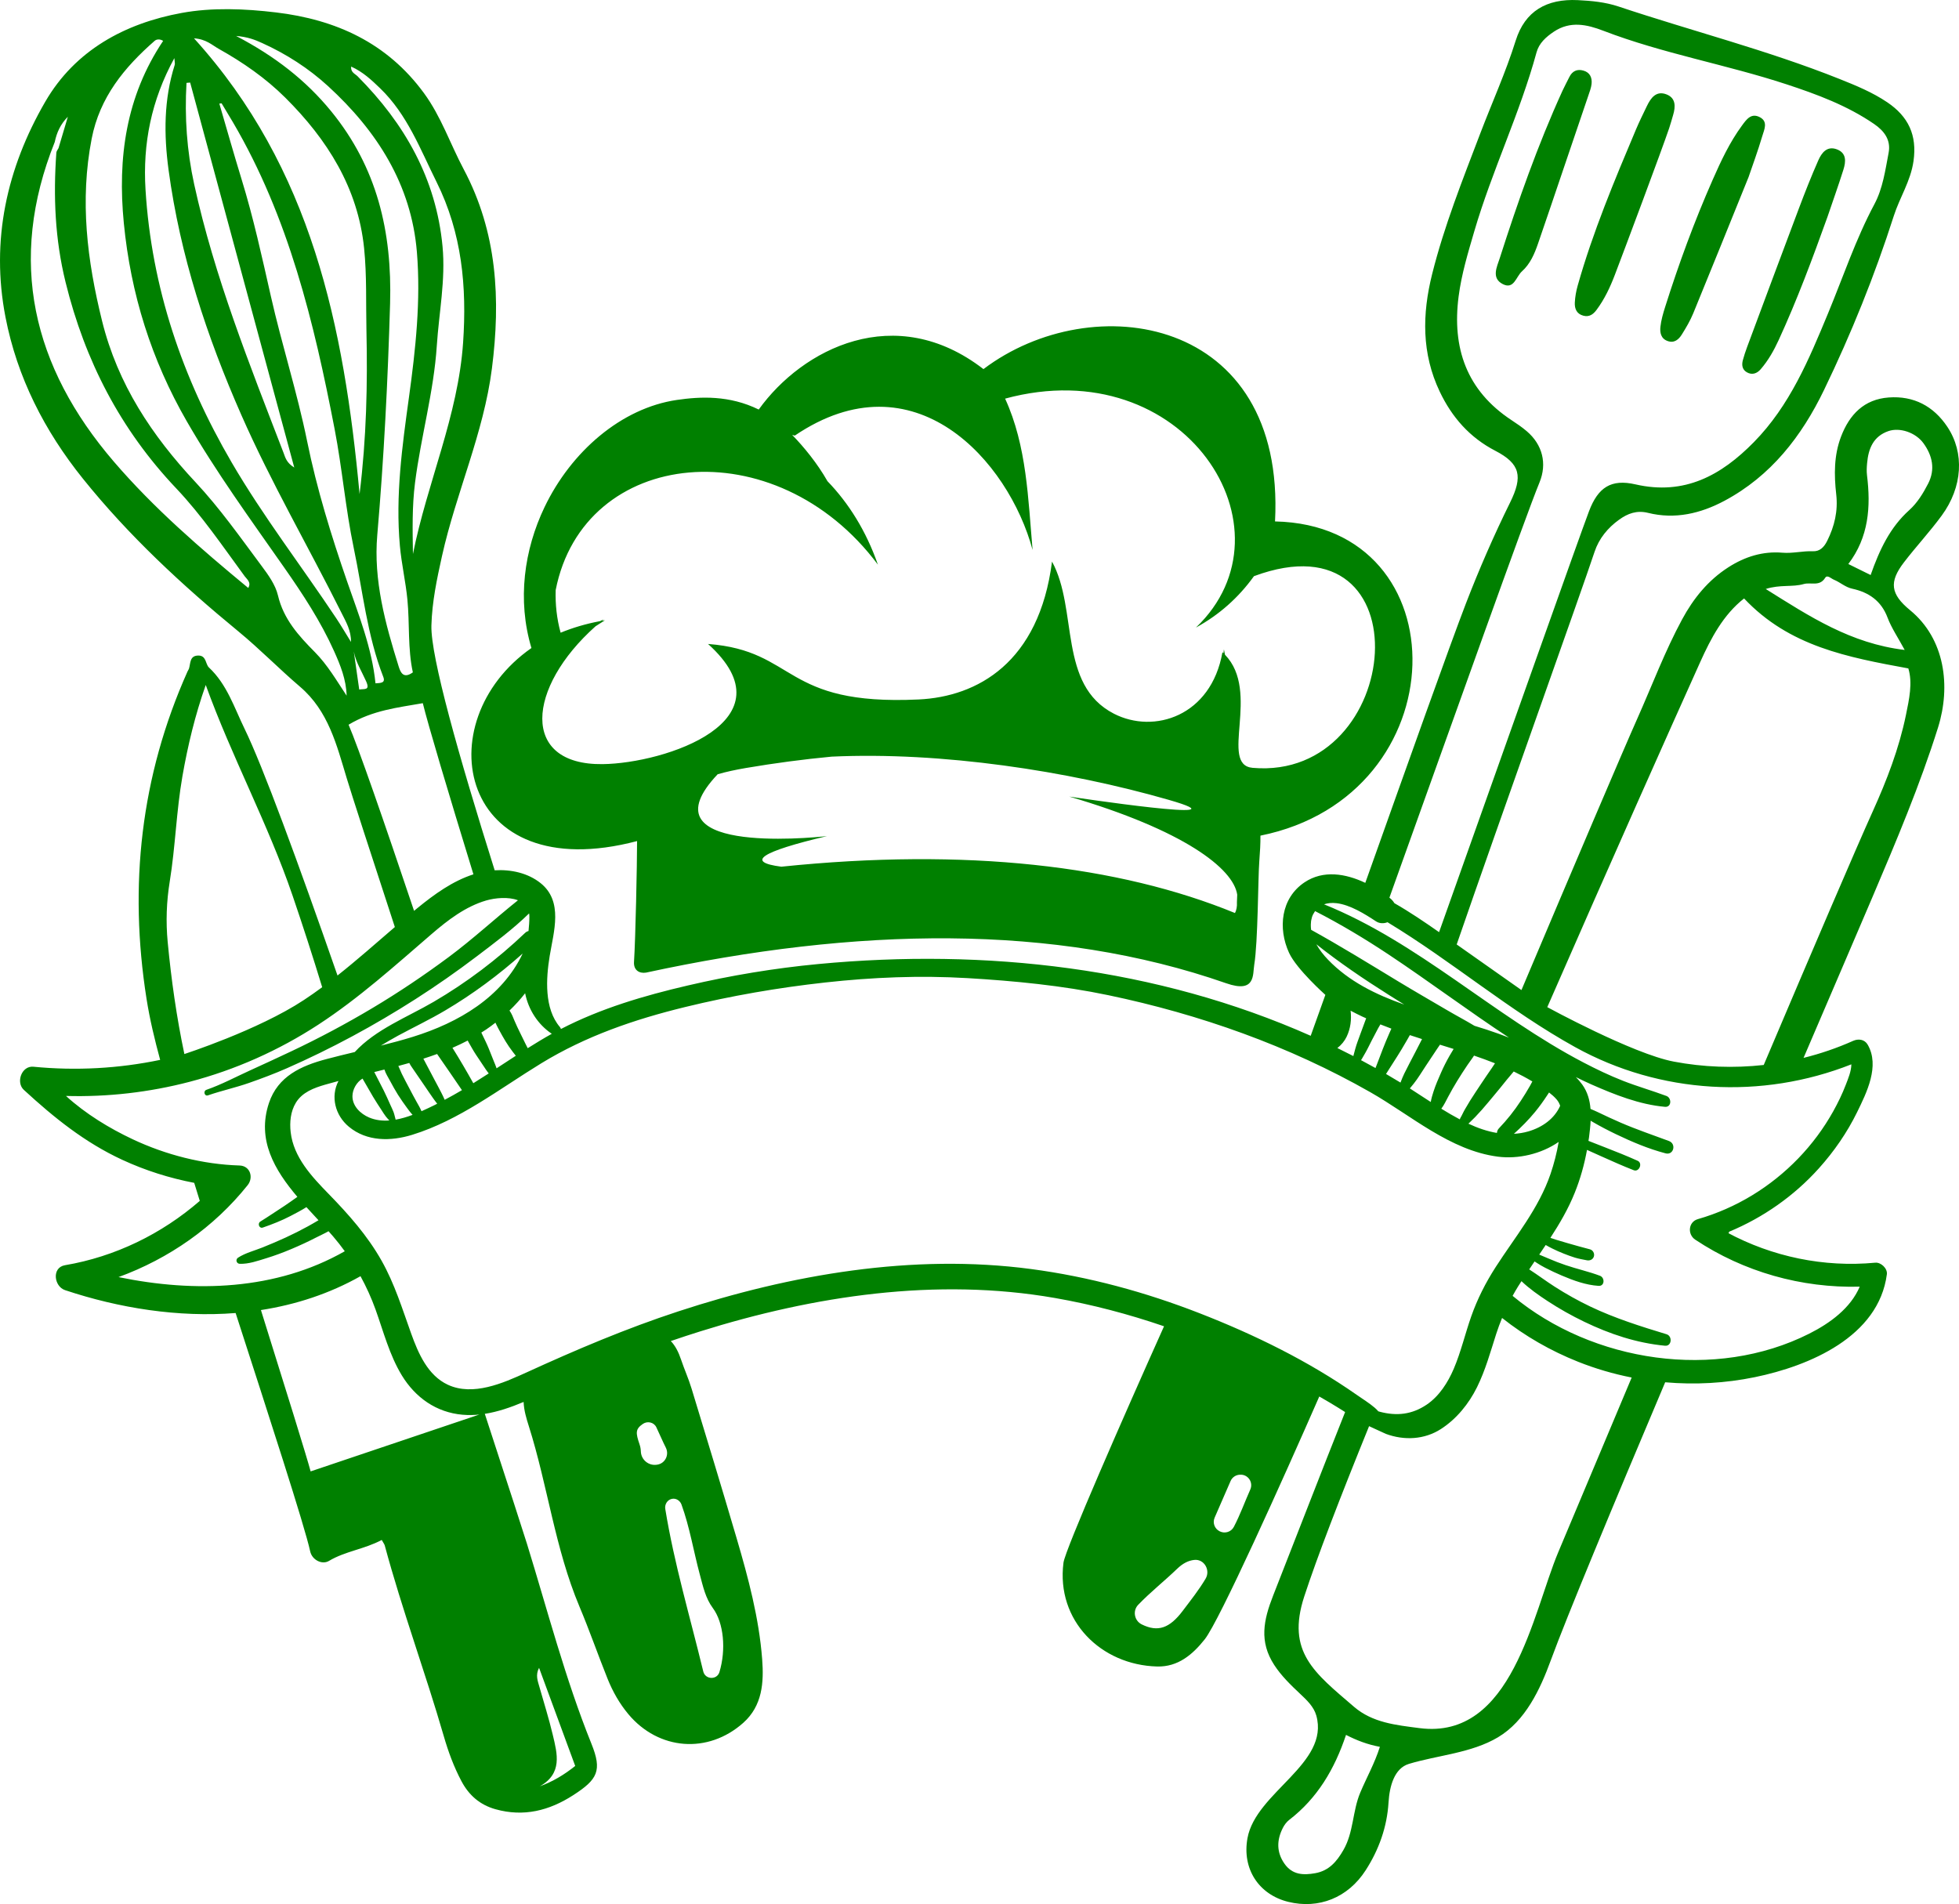 <?xml version="1.0" encoding="UTF-8"?>
<!DOCTYPE svg PUBLIC "-//W3C//DTD SVG 1.1//EN" "http://www.w3.org/Graphics/SVG/1.1/DTD/svg11.dtd">
<!-- Creator: CorelDRAW 2020 (64-Bit) -->
<svg xmlns="http://www.w3.org/2000/svg" xml:space="preserve" width="8.227in" height="7.997in" version="1.1" style="shape-rendering:geometricPrecision; text-rendering:geometricPrecision; image-rendering:optimizeQuality; fill-rule:evenodd; clip-rule:evenodd"
viewBox="0 0 8226.55 7996.51"
 xmlns:xlink="http://www.w3.org/1999/xlink"
 xmlns:xodm="http://www.corel.com/coreldraw/odm/2003">
 <defs>
  <style type="text/css">
   <![CDATA[
    .fil0 {fill:green}
   ]]>
  </style>
 </defs>
 <g id="Layer_x0020_1">
  <path class="fil0" d="M3492.77 3177.58c-118.85,11.22 -238.93,27.11 -359.86,47.65 -45.53,7.72 -84.93,16.51 -119.11,26.28 -316.72,334.46 379.14,268.78 458.96,259.8 -279,66.14 -342.91,108.98 -191.76,128.5 776.75,-80.26 1418.15,-5.13 1905.07,194.59 6.07,-11.03 9.42,-28.18 8.19,-44.9l1.25 -32.26c-16.28,-110.1 -224.92,-271 -705.22,-411.9 2.46,0.5 777.82,117.3 416.96,13.56 -423.35,-121.71 -953.41,-202.46 -1414.47,-181.31zm-2677.11 1790.41l-0.14 -0.43c-103.88,-19.97 -204.9,-51.76 -302.47,-96.91 -157.02,-72.67 -286.61,-177.25 -412.99,-293.57 -34.29,-31.57 -9.31,-101.98 40.27,-97.17 179.38,17.47 358.7,7.5 532.22,-28.78 -22.96,-84.59 -43.54,-169.76 -57.24,-256.67 -74.9,-474.78 -24.8,-934.15 172.33,-1374.94 1.72,-3.86 4.63,-7.28 5.86,-11.28 7.21,-22.78 2.21,-55.03 39.49,-55.18 34.1,-0.15 29.59,36.25 44.24,49.98 76.24,71.46 106.28,168.39 149.53,257.02 76.59,156.91 224.47,559.9 390.55,1036.71 82.46,-65.21 160.91,-134.95 240.8,-203.53 -102.19,-311.83 -181.46,-556.68 -201.77,-623.86 -42.5,-140.33 -77.01,-283.46 -196.47,-385.39 -88.02,-75.1 -169.07,-158.52 -258.37,-231.93 -237.15,-194.97 -461.49,-402.83 -653.99,-642.63 -160.73,-200.18 -275.61,-424.87 -324.58,-677.92 -62.33,-321.98 5.36,-625.42 167.16,-904.46 125.28,-216.06 334.16,-328.86 572.35,-372.65 128.46,-23.6 264.43,-18.04 396.28,-2.29 251.63,30 466.76,127.44 621.65,338.96 72.28,98.72 110.28,213.36 166.58,319.25 141.39,265.8 155.79,547.21 118.74,837.41 -34.74,271.92 -150.58,522.04 -209.65,787.61 -21.5,96.75 -41.78,192.87 -44.44,291.5 -3.51,130.48 114.17,546.26 265.68,1028.07 68.62,-4.21 139.7,11.35 192.92,53.96 95.87,76.78 54.96,203.28 38.06,306.07 -15.43,93.9 -23.43,220.61 42.9,298.18 2.2,2.59 3.49,5.44 4.32,8.35 167.47,-86.75 349.32,-140.08 532.59,-182.75 180.65,-42.08 363.79,-72.72 548.5,-90.15 702.48,-66.34 1420.51,14.17 2067.5,301.41 19.83,-55.26 40.43,-112.78 61.56,-171.9 0.12,0.09 -120.19,-106.88 -152.33,-176.33 -47.61,-103.02 -34.44,-229.8 64.85,-296.28 78.8,-52.77 172.86,-36.83 255.2,2.18 178.19,-500.61 355.43,-999.26 422.68,-1173.65 55.52,-143.89 117.17,-285.37 185.33,-423.58 54,-109.52 43.67,-162.56 -62.11,-217.39 -107.54,-55.72 -181.99,-140.64 -233.19,-248.14 -76.44,-160.46 -74.24,-325.37 -31.93,-494.31 50.63,-202 127.56,-394.72 201.35,-588.53 49.72,-130.57 107.49,-257.75 149.49,-391.68 38.98,-124.19 130.06,-176.21 260.75,-169.89 58.2,2.8 115.82,8.35 170.83,26.72 308.78,103.1 625.11,183.39 927.94,304.28 69.03,27.57 138.51,55.94 200.94,98.15 88.24,59.71 125.67,137.5 110,247.06 -12.02,84.13 -57.97,152.6 -82.75,229.99 -80.28,250.75 -178.58,494.24 -292.96,731 -93.99,194.67 -222.87,361.1 -418.03,465.37 -100.17,53.52 -207.67,78.9 -320.71,50.83 -47.93,-11.93 -85.65,2.69 -121.54,28.4 -47.87,34.25 -84.96,79.53 -103.39,135.19 -56.88,171.79 -397.38,1122.21 -578.95,1648.94l0.42 0.3 271.53 191.2c222.35,-525.81 426.73,-1006.01 487.28,-1141.77 61.79,-138.63 115.1,-281.24 187.42,-415.02 47.5,-87.86 108.92,-164.19 194.79,-219.14 69.52,-44.46 144.5,-67.69 226.26,-60.85 43.5,3.67 85.18,-7.83 128.22,-6.1 28.46,1.13 46.39,-16.3 59.86,-43.37 30.96,-62.21 45.96,-125.42 38.02,-195.54 -9.26,-81.74 -9.82,-163.85 20.3,-242.74 35.47,-92.78 96.83,-156.64 200.2,-164.18 104.85,-7.68 188.19,36.26 246.14,123.2 72.81,109.26 64.26,252.85 -23.71,372.85 -49.76,67.93 -107.58,129.87 -158.83,196.79 -62.87,82.08 -56.37,132.85 26.11,200.56 146.83,120.54 171.61,319.68 117.3,492.74 -75.78,241.41 -175.33,476.94 -274.29,709.53 -51.64,121.39 -158.28,369.62 -290.41,677.83 71.37,-17.67 141.15,-41.54 208.17,-71.49 22,-9.8 48.01,-6.68 61.18,16.04 51.58,89.15 -4.03,200.83 -44.67,283.82 -41.89,85.54 -96.8,164.81 -160.44,235.65 -103.81,115.52 -233.59,206.6 -376.8,266.06l0.27 -0.11 -2.78 6.53 -5.72 -3.04c189.7,101.94 406.07,147.15 621.97,126.68 23.9,-2.25 51.89,24.26 48.68,48.69 -34.48,262.43 -325.35,384.97 -554.35,432.07 -123.48,25.4 -250.83,32.47 -376.6,21.49 -220.97,522.34 -413.43,984.91 -480.36,1167.74 -44.67,122.01 -106.46,254.52 -222.01,323.3 -111.44,66.37 -251.44,74.7 -373.67,111.54 -61.5,18.52 -81.53,93.81 -85.71,162.12 -6.29,103.32 -40.49,198.45 -95.97,284.69 -74.52,115.76 -197.29,163.94 -325.04,132.64 -123.35,-30.24 -194.85,-138.17 -171.29,-267.56 35.19,-193.13 345.79,-312.67 289,-514.94 -10.42,-37.07 -40.06,-65.04 -68.15,-91.37 -39.58,-37.16 -78.89,-75.38 -108.51,-120.9 -64.02,-98.38 -45.06,-188.39 -4.56,-291.61 100.85,-256.98 200.18,-514.27 302.24,-770.62 -21.23,-13.32 -42.28,-26.58 -63.29,-39.03 -14.96,-8.85 -30.06,-17.6 -45.21,-26.32 -155.26,354.63 -419.58,942.21 -480.93,1019.68 -50.97,64.34 -112.49,116.46 -199.82,114.24 -235.71,-5.99 -424.97,-192.31 -393.43,-436.14 7.03,-54.39 254.02,-617.67 422.25,-992.68 -149.45,-51.21 -302.67,-91.58 -458.1,-118.76 -497.47,-86.97 -1011.4,-9.44 -1489.28,140.11 -41.5,12.98 -82.8,26.56 -123.9,40.69 19.13,19.83 32.6,46.7 42.99,77.59 13.79,40.96 31.62,80.56 44.19,121.83 63.78,209.28 127.5,418.58 189.21,628.49 48.98,166.63 94.01,334.72 107.32,508.46 7.43,96.93 1.22,195.26 -79.44,267.04 -147.98,131.71 -355.57,115.34 -482.54,-36.52 -37.41,-44.75 -65.83,-95.29 -87.42,-149.04 -40.35,-100.57 -75.97,-203.09 -117.99,-302.96 -102.51,-243.69 -133.39,-507.21 -212.46,-757.29 -10.47,-33.1 -20.6,-66.52 -21.93,-101.89 -53.04,22.37 -107.98,41.52 -164.09,50.16l1.15 -0.18c99.48,303.83 167.36,514.48 176.76,544.92 86.93,281.34 160.57,566.85 271.06,840.81 45.35,112.44 26.28,149.47 -76.42,215.67 -101.24,65.3 -208.22,92.36 -326.9,59.04 -65.14,-18.28 -111.26,-58.53 -142.65,-117.8 -31.9,-60.26 -55.33,-123.97 -74.14,-188.99 -77.7,-268.49 -175.21,-530.83 -247.89,-800.86 -1.56,-5.78 -5.86,-10.81 -12.74,-23.13 -73.02,39.04 -153.08,47.07 -221.37,87.92 -29.38,17.58 -71.3,-4.21 -79.05,-40.11 -22.77,-105.81 -177.15,-580.02 -313.1,-1000.87 -240.86,19.14 -488.78,-20.32 -716.39,-96.13 -46.26,-15.41 -56.79,-95.08 0,-104.7 210.72,-35.71 405.89,-131.33 565.88,-270.09 -8.45,-27.11 -16.22,-52.29 -23.23,-75.34zm1859.66 -1435.78c-0.06,100.42 -6.5,408.04 -12.92,508 -1.97,33.93 21.97,48.97 50.42,44.47 881.33,-190.71 1712.43,-208.18 2436.54,44.7 124.11,43.35 110.83,-36.64 117.56,-77.11 16.01,-96.15 15.85,-366.28 21.26,-434.33 3.18,-40.24 5.17,-76.17 4.83,-108.54 834.64,-168.48 846.7,-1303.3 61.28,-1319.59 45.02,-863.96 -767.33,-985.6 -1224.42,-639.7 -370.24,-286.25 -760.26,-85.63 -943.73,169.78 -123.43,-60.57 -244.86,-54.79 -343.8,-40.28 -116.7,17.11 -227.91,71.35 -323.93,150.79 -95.33,78.85 -175.72,182.5 -231.65,299.22 -85.91,179.33 -115.37,390.28 -55.08,591.86 -443.96,309.64 -305.09,1008.31 443.65,810.72zm2590.55 -1112.53c723.52,-268.69 632,860.33 -5.56,805 -142.19,-12.35 35.46,-319.03 -116.24,-475.08 -1.36,-7.5 -2.82,-15.03 -4.4,-22.57 -0.57,5.53 -1.18,11.02 -1.79,16.44 -1.47,-1.4 -2.92,-2.79 -4.43,-4.17 -47.4,268.62 -287.59,344.58 -455.87,257.91 -235.5,-121.28 -149.42,-436.48 -259.76,-638.78 -54.37,425.07 -313.97,567.44 -560.01,579.08 -574.65,27.13 -509.39,-204.37 -884.52,-233.13 358.09,322.63 -180.11,501.5 -442.78,504.7 -346.91,4.22 -318.5,-321.38 -29.47,-579.07 13.97,-9 27.18,-17.36 39.39,-25.08 -4.3,0.72 -8.58,1.44 -12.85,2.21l8.53 -7.07c-5.37,2.78 -10.57,5.63 -15.85,8.42 -60.14,11.31 -115.48,27.86 -166.02,48.67 -16.18,-59.12 -22.64,-119.35 -20.75,-179 117.48,-599.57 923.97,-681.57 1353.13,-106.86 -49.33,-141.8 -123.32,-258.92 -211.71,-350.39 -42.89,-75.61 -99.49,-144.33 -148.29,-194.49l11.04 2.89c501.87,-339.93 898.06,105.98 998.57,480.46 -18.84,-214.19 -24.13,-436.98 -115.4,-635.7 753.33,-204.41 1234.21,549.33 801.29,961.49 97.57,-53.5 178.83,-125.46 243.75,-215.89zm1763.21 2038.73c123.94,23.54 251.74,28.07 377.46,14.13 205.73,-484.8 385.69,-905.39 458.24,-1066.03 58.57,-129.68 109.71,-262.11 138.76,-402.89 13.87,-67.35 28.82,-135.82 10.25,-196.47 -254.72,-46.92 -499.91,-92.13 -689.79,-293.89 -87.36,68.6 -138.91,166.54 -184.44,267.68 -123.57,274.36 -372.02,830.98 -641.96,1448.76 -0.57,-0.36 358.36,195.85 531.47,228.71zm-177.1 1326.77c-76.74,-15.17 -152.09,-37.23 -224.73,-66.12 -115.4,-45.93 -222.58,-107.29 -319.53,-184.07 -8.94,22.03 -17.39,44.33 -24.76,67.42 -24.18,75.46 -45.17,151.98 -80.4,223.33 -34.37,69.61 -85.92,133.33 -151.57,175.68 -69.39,44.75 -154.41,48.79 -231.12,20.44 -6.93,-2.56 -85.82,-40 -70.74,-32.11 -122.14,300.69 -219.21,552.63 -272.26,715.26 -75.91,232.65 42.94,320.17 209.15,463.03 77.97,67.02 176.18,76.68 275,89.49 389.39,50.5 474.75,-481.31 582.56,-738.62 51.75,-123.5 166.51,-396.77 308.41,-733.74zm-5576.37 -1585.15c26.37,-17.4 52.11,-35.48 77.39,-54.09 -39.35,-128.88 -80.92,-257.29 -124.31,-384.5 -102.87,-301.33 -255.83,-583.4 -364.69,-884.75 -44.56,126.1 -75.23,253.4 -97.91,383.01 -25.69,146.68 -29.46,295.82 -53.33,442.53 -13.72,84.53 -16.66,169.06 -8.58,253.97 15.07,158.35 37.3,315.4 70.06,470.46l-1.58 0.43c-0.13,0.04 310.69,-100.24 502.95,-227.07zm741.15 1740.17c-24.63,2.76 -49.47,3.37 -74.44,1.2 -110.14,-9.53 -198.24,-72.2 -254.92,-165.28 -51.97,-85.39 -77.1,-184.07 -110.64,-277.36 -17.22,-47.81 -38.43,-94.41 -62.87,-139.21 -131.06,73.97 -272.53,119.68 -418.14,142.28 100.05,319.39 194.66,623.56 208.68,677.53l708.2 -238.71 4.14 -0.45zm6.5 -0.78l-4.91 0.6 4.45 -0.54 0.44 -0.06 0.02 -0.01zm10.81 -1.52l-4.62 0.68 0.59 -0.07 1.46 -0.22 1.44 -0.21 1.13 -0.18zm4080.53 -1973.18l0.39 0.27 -0.21 -0.15 -0.19 -0.13zm-282.86 -196.91l4.17 3.16c8.08,6.21 14.72,13.78 19.65,22.07 64.57,36.81 126.81,79.19 187.63,121.66 284.9,-801.15 589.14,-1660.95 629.71,-1767.93 38.07,-100.42 93.03,-136 194.74,-112.65 206.5,47.43 360.67,-37.94 497.57,-177.37 150.53,-153.25 230.99,-346.64 311.42,-540.81 63.56,-153.41 116.14,-311.39 194.79,-458.72 35.25,-65.99 45.53,-142.08 59.54,-215.4 10.33,-54.02 -18.25,-91.93 -61.03,-121.24 -112.6,-77.2 -239.14,-124.24 -367.25,-166.38 -254.03,-83.57 -519.29,-128.96 -769.76,-225.12 -68.93,-26.49 -139.06,-42.03 -207.79,3.98 -32.96,22.07 -62.13,48.14 -72.67,86.76 -69.96,256.47 -186.78,496.64 -261.35,751.32 -26.32,89.91 -53.75,180.28 -65.88,273.76 -28.12,216.5 33.42,395.1 221.92,519.38 22.08,14.57 44.17,29.47 64.22,46.61 66.14,56.43 86.22,135.72 53.43,215.35 -60.08,145.87 -358.57,985.94 -630.22,1743.71l-1.41 -1.07 -1.4 -1.06 -0.03 -0.02zm-98.39 -60.13l1.7 0.8 -1.63 -0.78 -0.07 -0.02zm-228.46 642.69c21.34,9.49 16.46,7.27 0.85,0.37l-0.85 -0.37zm-463.69 1276.24l-0.69 -0.28 0.01 0.01 0.68 0.27zm-3302.41 -1801.44c4.99,-4.11 9.99,-8.22 15,-12.31 70.26,-57.3 147.01,-112.89 234.28,-140.97l0 -0c-106.96,-347.84 -190.46,-628.55 -212.59,-718.79 -105.22,18.56 -210.2,29.52 -311.7,90.4 40.23,92.88 147.74,402.8 275.01,781.67zm303.16 -43.56c-86.75,25.29 -161.21,82.29 -228.75,140.47 -154.58,133.18 -305.61,269.69 -477.05,381.47 -165.65,107.98 -348.54,189.58 -539.89,239.62 -168.89,44.13 -344.55,64.41 -519.25,59.38 82.54,75.28 182.36,135.91 280.01,181.89 139.29,65.6 294.69,105.53 448.82,110.24 44.94,1.36 59.72,50.52 34.17,82.53 -141.13,176.85 -331.18,308.93 -542.32,386.15 320.28,66.15 661.58,55.94 950.13,-108.58 -15.38,-21.24 -31.44,-41.92 -48.5,-61.71 -6.38,-7.43 -12.99,-14.89 -19.67,-22.37 -17,9.67 -35.25,17.74 -50.78,25.74 -34.58,17.83 -69.88,34.18 -105.7,49.26 -34.71,14.65 -69.79,27.68 -105.81,38.72 -35.16,10.78 -73.58,24.64 -110.87,23.08 -13.81,-0.57 -18.47,-18.14 -6.94,-25.64 30.5,-19.78 68.17,-29.19 101.74,-42.56 32.87,-13.11 65.56,-27.06 97.73,-41.82 32.06,-14.69 63.57,-30.57 94.49,-47.57 14.83,-8.15 29.41,-16.71 43.96,-25.29 -16.74,-18.07 -33.81,-36.39 -50.69,-55.04 -21.61,13.71 -44.58,25.56 -66.97,37.24 -37.42,19.54 -76.3,34.69 -116.12,48.53 -15.09,5.28 -23.44,-17.17 -10.59,-25.13 34.4,-21.28 67.83,-44.14 101.72,-66.15 18.29,-11.87 35.94,-25.13 53.94,-37.69 -95.67,-112.88 -170.87,-239.24 -119.4,-393.91 37.48,-112.69 135.5,-156.69 242.76,-185.01 39.04,-10.35 78.34,-19.87 117.63,-29.29 87.94,-95.53 221.03,-146.49 330.85,-210.57 139.43,-81.41 267.98,-178.8 384.89,-290.12 4.39,-4.17 9.18,-6.43 13.96,-7.43 2.07,-20.18 3.65,-40.39 3.63,-60.78 0,-4.77 -0.5,-9.07 -1.14,-13.3 -67.53,66.07 -145.58,124.04 -220.51,180.92 -83.11,63.1 -168.78,122.84 -256.71,179.14 -172.63,110.48 -353.29,208.15 -540.96,290.64 -51.81,22.75 -104.64,42.47 -158.02,61.24 -56.71,19.89 -115.61,32.51 -172.38,52.22 -14.76,5.13 -21.11,-18.28 -6.42,-23.36 62.82,-21.8 122.27,-53.75 182.74,-81.28 58.3,-26.52 116.54,-53.43 174.49,-80.82 116.15,-54.94 229.72,-115.5 340.07,-181.32 110.42,-65.88 217.32,-137.73 320.53,-214.41 100.81,-74.93 192.54,-159.86 290.32,-238.13 -40.14,-15.51 -96.47,-9.89 -133.14,0.81zm111.28 635.68c-10.78,-14.17 -20.79,-28.59 -30.04,-43.82 -9.1,-15.09 -17.89,-30.44 -26.21,-45.97 -4.17,-7.75 -8.47,-15.48 -12.18,-23.44 -1.4,-2.97 -2.83,-6.07 -4.25,-9.14 -12.86,10 -25.86,19.67 -39.07,28.61 -6.63,4.5 -13.44,8.58 -20.15,12.86 1.31,2.82 2.65,5.61 3.96,8.42 9.11,19.22 18.85,38.25 26.83,57.96 7.33,18.08 14.52,36.2 21.75,54.36 3.62,9 7.68,17.96 10.71,27.22 0.22,0.72 0.39,1.5 0.64,2.26 26.92,-17.64 53.85,-35.26 80.87,-52.78 -4.33,-5.5 -8.64,-11 -12.86,-16.54zm-419.21 -63.06c191.94,-59.68 373.5,-166.03 460.89,-349.81 -100.5,89.63 -209.09,170.31 -325.04,238.9 -64.81,38.33 -132.78,70.76 -199.03,106.46 -24.41,13.13 -47.92,27.36 -71.52,41.47 45.17,-11.35 90.21,-23.18 134.69,-37.02zm315.67 150.39c-6.52,-8.18 -12.1,-17.09 -17.92,-25.79 -11,-16.51 -22.04,-33.06 -33.08,-49.58 -10.99,-16.46 -20.37,-34.08 -30.33,-51.19 -1.53,-2.65 -2.82,-5.44 -4.33,-8.13 -20.91,11.06 -42.36,21.04 -63.98,30.48 30.49,48.79 59.56,98.43 87.58,148.71 21.71,-13.56 43.32,-27.25 64.82,-41.19 -0.9,-1.15 -1.89,-2.21 -2.75,-3.31zm-214.22 -78.19c-19.03,6.98 -38.26,13.47 -57.59,19.68 1.15,2.18 2.26,4.36 3.39,6.47 5.06,9.59 10.11,19.18 15.17,28.76 9.5,17.97 18.98,35.94 28.46,53.92 9.47,17.97 19.31,35.8 28.44,53.93 4.86,9.63 9.81,19.53 14.03,29.67 24.46,-13 48.67,-26.47 72.47,-40.61 -34.43,-50.85 -69.37,-101.37 -104.36,-151.82zm-18.09 183.79c-11.78,-16.6 -23.02,-33.6 -34.53,-50.4 -11.49,-16.79 -23,-33.56 -34.52,-50.36 -6.13,-8.96 -12.28,-17.9 -18.39,-26.87 -4.12,-6.02 -8.33,-12.06 -11.24,-18.52 -15.26,4.35 -30.58,8.57 -45.94,12.65 5.57,11.11 9.83,23.24 14.5,32.86 9.92,20.35 20.71,40.15 31.25,60.17 10.22,19.4 20.26,38.85 31.1,57.9 6.97,12.2 14.68,25.41 20.44,39.06 18.75,-8.28 36.75,-16.94 53.51,-25.09 4.19,-2.04 8.25,-4.38 12.4,-6.43 -6.56,-8.11 -12.68,-16.64 -18.59,-24.96zm-106.49 44.83c-13.72,-18.82 -27.39,-37.89 -39.8,-57.59 -12.02,-19.07 -22.85,-38.98 -33.52,-58.85 -7.44,-13.96 -18.18,-30.28 -23.22,-46.93 -14.22,3.56 -28.42,7.07 -42.65,10.54 3.19,6.22 6.4,12.49 9.6,18.71 10.14,19.76 20.37,39.47 30.37,59.26 10.04,19.85 18.72,40.46 27.92,60.7 4.5,9.89 9.46,19.71 13.21,29.9 3.74,10.29 5.57,20.87 8.62,31.36 23.92,-4.21 47.82,-11.4 71.04,-20.07 -7.96,-8.64 -15.06,-18.17 -21.57,-27.04zm-90.19 34.43c-6.71,-8.53 -12.26,-17.81 -18.14,-26.92 -11.96,-18.64 -24.57,-37 -35.76,-56.13 -11.21,-19.11 -22.22,-38.33 -33.32,-57.54 -3.72,-6.43 -7.43,-12.83 -11.15,-19.26 -24.82,14.9 -42.14,45.64 -42.3,73.79 -0.17,41.83 33.68,74.26 69.93,89.65 27.08,11.48 55.87,14.67 85.04,12.5 -4.9,-5.2 -9.8,-10.41 -14.3,-16.1zm584.51 -518.19c-20.11,25.72 -42.09,50.03 -65.64,72.61 4.56,6.68 8.42,13.39 11.92,21.17 2.71,6.03 5.14,12.24 7.65,18.36 0.08,0.18 0.06,0.11 0.11,0.28 0.86,1.97 1.71,3.93 2.54,5.89 6.85,15.74 14.09,31.33 21.72,46.71 7.6,15.39 15.15,30.79 22.69,46.22 3.18,6.54 6.54,13 9.83,19.51 33.25,-20.9 66.81,-41.35 101.13,-60.46 -58.61,-39.35 -98.31,-101.52 -111.96,-170.29zm1857.32 -63.54c-199.49,-11.75 -398.56,-3.61 -597.1,18.33 -197.93,21.84 -394.96,55.91 -588.42,103.13 -213.17,52.06 -416.43,121.64 -604.37,236.5 -174.86,106.85 -343.46,238.98 -541.83,300.14 -89.71,27.68 -190.37,28.7 -265.89,-34.04 -57.68,-47.96 -77.5,-126.72 -43.57,-192.03 -18.75,4.97 -37.46,10.06 -55.98,15.43 -47.37,13.81 -96.06,31.76 -122.95,75.9 -22.32,36.64 -26.63,81.83 -21.79,123.78 12.15,105.47 88.73,186.58 159.47,259.19 84.18,86.36 162.76,174.85 222.35,280.49 54.86,97.3 86.86,202.07 124.41,306.53 29.68,82.53 69.57,175.29 153.98,214.44 105.2,48.86 231.92,-6.82 328.64,-51.09 209.2,-95.75 420.26,-185.44 639.07,-257.15 472.63,-154.94 984.37,-243.74 1481.08,-177.83 242.91,32.22 480.1,96.82 708.25,185.81 230.87,90.04 456.85,200.75 660.14,343.03 24.93,17.4 51.94,33.93 75.02,53.72 5.28,4.52 10.2,9.58 14.9,14.92 1.96,0.53 3.86,1.25 5.8,1.79 71.47,19 135.75,11.9 197.43,-29.74 52.57,-35.5 89.24,-93.21 113.72,-150.64 30.29,-71.08 47.7,-147.02 73.28,-219.76 25.86,-73.5 60.71,-142.17 102.87,-207.6 82.31,-127.74 180.35,-245.07 230.18,-390.82 14.97,-43.79 26.36,-88.87 34.26,-134.54 -73.36,50.86 -170.52,73.06 -256.03,61.85 -200.17,-26.19 -364.5,-173.53 -534.63,-270.46 -342.1,-194.9 -715.89,-327.15 -1100.86,-407.64 -194.18,-40.61 -393.59,-59.97 -591.44,-71.65zm1460 -281.39c-0.04,0.06 -0.02,-0.03 -0.04,-0.03 0,0 -0.03,-0.03 -0.06,-0.03 -2.89,4.53 -5.63,9.11 -8.31,13.75 -0.11,0.21 -1.51,3.35 -2.63,5.82 -0.87,2.48 -2.04,5.75 -2.09,5.98 -1.26,5.1 -2.43,10.18 -3.61,15.31 -0.14,2.98 -1.14,12.35 -1.17,15.35 -0.06,7.32 0.14,14.58 1.2,21.83 0.03,0.15 0.08,0.35 0.11,0.56 123.82,68.44 244.18,142.8 365.14,216.14 68.53,41.54 138.04,81.39 207.1,122.02 36.75,21.63 76.03,42.28 113.75,64.97 34.04,10.32 67.58,21.06 100.06,32.82 14.92,5.42 29.85,11.04 44.72,16.82 -171.25,-112.8 -335.37,-236.09 -506.18,-349.59 -99.02,-65.76 -202,-127.5 -307.98,-181.72zm54.15 203.81c87.97,91.44 200.65,146.52 320.28,188.69 -22.17,-13.86 -44.39,-27.67 -66.47,-41.61 -104.15,-65.76 -206.25,-135.07 -302.72,-211.65 13.14,23.65 30.33,45.25 48.92,64.57zm210.68 288.02c-9.22,17.24 -18.29,34.57 -27.28,51.94 -8.93,17.35 -17.11,35.17 -26.91,52.04 -4.87,8.42 -9.74,16.86 -14.58,25.31 -0.98,1.67 -2.19,3.13 -3.22,4.74 20.37,10.83 40.64,21.86 60.79,33.13 2.48,-6.41 5.03,-12.75 7.4,-18.97 7.82,-20.46 15.65,-40.89 23.47,-61.35 8.25,-21.57 17.25,-42.76 26.5,-63.94 3.15,-7.22 6.21,-14.26 9.36,-21.2 -15.49,-5.72 -30.85,-11.67 -46.17,-17.82 -3.33,5.58 -6.62,11.02 -9.37,16.13zm717.65 269.86c-2.87,4.39 -5.72,8.64 -8.33,12.64 -15.56,23.86 -32.3,46.97 -50.37,69.03 -27.1,33.03 -57.21,63.33 -88.9,91.98 20.22,-1.26 40.51,-4.33 60.72,-10.21 59.17,-17.25 109.56,-53.47 133.57,-107.57 -3.13,-9.44 -7.89,-18.57 -15.4,-27.24 -9.17,-10.56 -19.94,-19.89 -31.28,-28.64zm-218.9 169.9c0.56,-6.85 3.09,-13.61 8.09,-18.9 35.13,-36.94 64.39,-73.53 91.99,-115.72 13.72,-21.01 27.11,-42.32 39.4,-64.21 3.21,-5.76 6.24,-11.59 9.28,-17.43 -25.47,-15.18 -51.57,-29.07 -78.21,-41.82 -9.75,11.92 -20.07,23.48 -29.41,35.06 -17.04,21.21 -34.04,42.47 -51.58,63.26 -17.5,20.76 -34.57,41.98 -52.59,62.28 -9.28,10.44 -18.96,20.6 -28.43,30.86 -9,9.76 -19.22,18.13 -28.28,27.75 38.42,17.96 78.61,32.08 119.74,38.87zm-155.71 -56.86c0.44,-1.8 0.86,-3.6 1.93,-5.42 7.26,-12.04 12.46,-25.12 19.67,-37.25 7.2,-12.04 14.14,-24.26 21.53,-36.2 14.35,-23.12 29.82,-45.58 44.7,-68.33 14.96,-22.81 30.5,-45.2 45.99,-67.64 4.64,-6.75 9.22,-13.74 13.81,-20.8 -29.02,-11.53 -58.42,-22.24 -88.04,-32.33 -1.76,2.76 -3.54,5.53 -5.58,8.39 -7.47,10.4 -14.96,20.76 -22.14,31.36 -14.78,21.76 -28.97,44.04 -42.8,66.41 -13.43,21.65 -25.78,43.87 -37.85,66.28 -8.67,16.14 -17.39,35.25 -29.04,50.63 25.46,15.82 51.37,30.87 77.83,44.9zm-122.14 -73.1c2.46,-14.79 6.94,-29.47 11.39,-43.4 8.63,-27.08 20.29,-53.58 31.68,-79.58 10.63,-24.22 22.44,-47.64 35.58,-70.61 5.61,-9.83 11.46,-19.54 17.39,-29.18 -1.48,-0.44 -2.96,-0.94 -4.44,-1.4 -17.64,-5.53 -35.3,-11.02 -52.97,-16.49 -4.21,6.15 -8.48,12.25 -12.57,18.39 -16.1,24.24 -32.17,48.46 -48.28,72.69 -15.89,23.94 -30.82,49.2 -48.64,71.76 -5.52,6.99 -11.25,13.91 -16.94,20.81 29.4,18.75 58.5,38.03 87.8,57.01zm-127.09 -81.53c4.83,-12.53 9.69,-25.15 15.57,-37.18 14.22,-29.17 29.74,-57.82 44.6,-86.68 10.1,-19.63 20.18,-39.25 30.28,-58.86 -17.11,-5.44 -34.15,-10.98 -51.21,-16.67 -5.67,10.74 -12.07,21.14 -18.06,31.56 -11.1,19.29 -22.42,38.24 -34.38,56.98 -11.51,18.08 -23.03,36.14 -34.57,54.22 -4.25,6.68 -8.56,13.61 -12.97,20.51 20.37,11.82 40.61,23.83 60.74,36.11zm-225.99 -192.93c-8.67,18.32 -22.44,35.03 -39.07,47.87 22.56,11.02 44.98,22.28 67.26,33.79 0.19,-0.79 0.22,-1.59 0.44,-2.4 2.43,-9.44 4.94,-18.86 7.53,-28.28 5.3,-19.43 12.8,-38.41 19.61,-57.39 6.82,-19 13.8,-37.94 20.94,-56.86 1.72,-4.57 3.43,-9.15 5.17,-13.74 -5.65,-2.57 -11.37,-4.96 -17.03,-7.63 -16.04,-7.57 -32.25,-15.74 -48.4,-24.33 4.42,37.22 -0.08,74.47 -16.46,108.96zm1463.6 852.5c-33.25,-22.14 -29.18,-74.54 11.26,-86.17 160.65,-46.14 305.83,-135.04 421.82,-255.28 57.32,-59.44 106.57,-125.79 146.79,-197.94 19.94,-35.75 37.82,-72.74 52.47,-110.96 9.79,-25.43 23.07,-56.57 23.41,-85.82 -376.47,148.56 -803.67,124.78 -1159.39,-72.04 -276.89,-153.17 -518.22,-361.36 -788.44,-524.77 -15.74,6.03 -33.75,5.85 -48.29,-3.71 -48.67,-32.08 -108.7,-69.14 -164.97,-76.21 -21.22,-2.65 -38.94,-0.33 -53.36,4.71 396.42,159.76 712.67,467.8 1090,664.52 54.06,28.17 109.04,54.5 165.86,76.78 59.93,23.5 121.8,41.06 182.06,63.5 22.65,8.43 21.89,48.13 -6.17,45.63 -107.04,-9.46 -211.71,-51.19 -309.33,-94.21 -21.89,-9.64 -43.39,-20.04 -64.81,-30.65 9.61,9.94 18.78,20.25 26.74,31.36 22.28,30.93 31.76,65.99 34.72,102.25 9.94,4.28 19.97,8.39 29.71,13.08 32.03,15.48 64.33,30.46 96.97,44.61 66.35,28.72 135.04,51.92 202.79,77.13 31.86,11.82 19.72,60.71 -14.28,51.76 -72.3,-19 -141.06,-48.15 -208.39,-80.43 -33.08,-15.87 -65.56,-32.79 -97.28,-51.25 -3.04,-1.78 -6.02,-3.64 -9.04,-5.43 -1.18,24.03 -3.93,48.1 -6.97,71.38 -0.59,4.47 -1.51,8.86 -2.15,13.3 0.14,0.06 0.28,0.11 0.42,0.18 23.22,9.07 46.46,18.17 69.67,27.28 45.96,17.96 91.64,35.96 136.65,56.3 22.04,9.99 6.21,48.38 -16.67,39.49 -46,-17.89 -90.82,-37.96 -135.85,-58.18 -20.1,-9.03 -40.22,-18.08 -60.32,-27.11 -11.26,61.64 -28.08,121.96 -51.63,180.35 -27.21,67.61 -63.26,129.14 -102.11,189.01 8.09,2.68 16.13,5.59 24.18,8.04 15.78,4.86 31.68,9.52 47.56,14.11 31.28,9.14 62.86,17.78 94.36,26.03 12.49,3.26 20.07,17.07 16.68,29.41 -3.64,13.28 -16.68,19.11 -29.4,16.68 -16.78,-3.21 -33.94,-6.24 -50.35,-11.18 -15.86,-4.81 -31.52,-10.83 -46.97,-16.85 -16.21,-6.32 -31.97,-13.36 -47.54,-21.07 -9.54,-4.76 -19.06,-9.71 -28.25,-15.13 -9,13.43 -18.03,26.92 -27.15,40.32 2.56,1.13 5.15,2.24 7.79,3.33 10.92,4.44 21.71,8.97 32.53,13.69 22.94,10.02 46.36,18.94 70.06,27.03 47.81,16.32 97.36,27.06 144.61,44.82 21.13,7.94 20.38,44.17 -5.76,42.43 -53.96,-3.58 -104.7,-22.22 -154.12,-43.15 -24.1,-10.22 -47.82,-21.29 -71.04,-33.35 -11.98,-6.25 -23.47,-12.96 -34.79,-20.33 -3,-1.93 -5.93,-3.83 -8.81,-5.79 -7.57,11.1 -15.07,22.28 -22.59,33.44 35.98,23.18 70.58,49.24 106.42,72.22 48.35,31 98.48,59.14 150.33,83.91 102.5,48.96 211.53,83.24 320.02,116.21 25.3,7.68 22.14,50.96 -6.53,48.24 -119.07,-11.32 -231.35,-48.79 -338.82,-100.53 -53.3,-25.63 -104.92,-54.78 -154.43,-87.17 -37.03,-24.26 -76.39,-51.76 -109.46,-83.44 -4.87,7.6 -9.86,15.11 -14.63,22.79 -8.04,12.86 -15.36,25.86 -22.57,38.93 335.94,279.21 851.89,357.63 1246.25,158.44 87.63,-44.28 173.06,-107.03 211.43,-197.06 -243.96,6.4 -487.09,-61.81 -690.87,-197.49zm811.35 -3395.58c47.26,-16.28 114.07,5.13 147.53,51.48 37.17,51.57 50.15,109.13 19.18,169.29 -20.9,40.71 -45.46,80.75 -79.13,111.02 -81.14,72.89 -125.04,166.9 -162.26,272.63 -33.41,-16.47 -60.97,-30.08 -93.68,-46.22 86.15,-113.44 94.7,-240.69 78.43,-372.9 -2.03,-16.52 -1.17,-33.6 0.36,-50.22 5.46,-61 25.78,-113.11 89.57,-135.07zm-355.61 642.29c29.67,-8.64 66.56,11.76 89.92,-26 8.96,-14.47 25.07,3.13 36.76,7.83 26.39,10.69 47.47,31.35 76.83,37.71 69.69,15.17 121.9,50.67 148.62,121.8 16.14,42.97 42.94,81.96 71.82,135.43 -227.09,-27.11 -398.93,-140.41 -583.47,-256 60.61,-19.47 112.1,-6.99 159.52,-20.78zm-1862.39 5075.66c-32.92,78.35 -27.47,166.28 -70.78,241.23 -27.86,48.27 -60.14,86.63 -117.91,97.09 -50.17,9.08 -96.53,7.23 -129.29,-39.49 -34.06,-48.52 -33.08,-99.29 -7.19,-150.38 6.4,-12.61 15.63,-25.3 26.74,-33.84 118.6,-91.2 190.78,-213.72 238.69,-356.99 45.44,23.19 89.74,40.29 142.21,50.09 -22.01,69.44 -56.13,129.63 -82.47,192.29zm-3296.63 -111.99c-46.92,37.36 -93.43,65.32 -148.79,85.55 96.1,-54.13 73.6,-136.4 54.69,-215.82 -16.14,-67.81 -37.03,-134.47 -56.19,-201.56 -7.25,-25.37 -17.35,-50.23 -1.52,-80.24 50.56,137.23 101.11,274.48 151.81,412.07zm2792.04 -1223.19l-1.89 0.1c-16.67,0.93 -31.36,11.15 -38.04,26.47 -22.32,51.33 -44.86,103.11 -66.96,153.85 -9.43,21.7 -0.08,46.78 21.14,57.28 0.28,0.11 0.52,0.26 0.76,0.37 21.46,10.54 47.71,2.17 58.78,-19.01 26.72,-51.07 45.64,-104.47 69.01,-156.81 13.56,-30.28 -9.67,-64.13 -42.8,-62.25zm-240.92 571.85c33.07,-43.87 67.56,-87.02 96.06,-135 21.3,-35.85 -5.87,-83.37 -47.36,-78.98 -24.82,2.58 -48.26,14.28 -72.43,37.63 -53.33,51.39 -111.85,97.43 -163.39,151.07 -23.94,24.92 -16.17,66.56 14.76,81.96 68.6,34.12 117.57,15.88 172.36,-56.67zm1949.17 -6319.52c16.69,-34.67 39.36,-66.11 82.78,-49.07 39.07,15.36 38,51.13 27.51,86.29 -5.51,18.46 -10.44,37.11 -16.61,55.36 -31.58,93.57 -185.49,504.24 -228.33,616.57 -19.47,51.1 -43.22,101.96 -76.74,146.75 -13.96,18.67 -30.44,30.79 -55.21,24.35 -28.68,-7.47 -37.26,-29.93 -35.96,-55.4 1.22,-23.74 5.47,-47.76 11.94,-70.68 63.65,-225.36 154.01,-440.79 244.86,-656.02 14.06,-33.24 30.08,-65.62 45.75,-98.15zm399.33 81.71c19.18,-26.13 38.9,-54.43 75.58,-34.85 34.89,18.63 17.79,52.1 10.25,77.58 -19.11,64.46 -42.47,127.7 -58.04,173.46 -82.11,202.69 -156.56,387.79 -232.39,572.35 -12.71,30.97 -30.07,60.32 -47.83,88.79 -13.08,21.02 -31.62,37.57 -59.93,27.5 -28.22,-10.04 -32.67,-35.54 -30.13,-59.36 3.06,-28.39 11.33,-56.54 19.97,-83.96 57.29,-181.32 122.76,-359.68 199.47,-533.69 34.82,-79.04 71.43,-157.54 123.04,-227.82zm320.54 146.22c13.86,-31.33 36.18,-61.86 77.72,-46.43 41.72,15.48 38.29,51.93 27.71,85.56 -21.03,66.68 -44.57,132.51 -67.07,198.71 -62.65,174.53 -127.35,348.47 -204.93,517.17 -20.11,43.72 -43.89,85.87 -75.65,122.48 -15.33,17.67 -36.17,25.2 -58.2,12.21 -19.44,-11.41 -21.78,-30.85 -16.33,-50.87 5.06,-18.58 11.14,-36.97 17.83,-55.03 72.38,-194.31 144.57,-388.68 217.7,-582.69 25.51,-67.64 52,-135.03 81.22,-201.1zm-1074.44 -291.96c8.94,-19.61 19.43,-38.46 28.88,-57.83 12.43,-25.44 32.79,-34.82 59.36,-27.22 27.67,7.91 36.92,29.93 34.11,56.07 -1.75,16.44 -8.09,32.57 -13.46,48.46 -35.43,104.88 -71.17,209.63 -106.75,314.44 -34.76,102.54 -69.32,205.18 -104.65,307.53 -14.93,43.21 -32.57,85.18 -67.81,116.89 -24.46,22.03 -33.09,77.1 -79.96,53.35 -49.68,-25.19 -24.52,-73.01 -12.85,-109.37 76.36,-238.29 159.19,-474.26 263.12,-702.3zm-6331.26 214.69c-200.08,499.65 -93.41,944.53 247.99,1342.32 168.21,195.94 363.82,364.83 564.43,530.63 13.98,-23.42 -5.88,-36.87 -14.78,-48.99 -92.33,-125.86 -180.26,-255.93 -287.69,-369.28 -234.11,-246.93 -383.11,-535.36 -464.54,-865.56 -44.74,-181.47 -51.81,-361 -38.78,-544.2 0.48,-6.53 5.94,-12.71 9.07,-19.03 0.85,-2.58 1.59,-5.11 2.26,-7.56 12.31,-41.42 24.62,-82.79 36.94,-124.19 -30.64,30.72 -46.79,66.51 -54.91,105.85zm419.64 -424.89c-127.48,111.53 -230.84,237.07 -264.64,411.07 -50.43,259.53 -19.24,511.15 43.54,765.07 65.84,266.25 209.4,481.8 392.52,677.59 101.93,109 187.79,231.12 276.69,350.53 28.41,38.12 58.99,80.19 69.5,124.97 23.46,99.8 86.91,169.35 154.7,237.78 53.59,54.1 91.3,119.57 133.66,183.25 -1.69,-67.64 -26.24,-128.04 -52.68,-186.96 -56.07,-124.96 -130.86,-238.76 -209.33,-350.93 -140.99,-201.52 -285.95,-400.57 -409.05,-614.1 -148.87,-258.3 -235.63,-535.56 -264.58,-832.71 -26.71,-273.83 9.01,-532.17 165.13,-765.26 -14.02,-8.94 -28,-6.83 -35.45,-0.29zm-38.57 624.54c25.31,411.78 154.66,790.97 361.41,1145.57 132.51,227.31 293.42,435.53 438.94,654.1 21.04,31.58 40.18,64.44 62.52,100.4 0.82,-48.03 -21.07,-84.43 -39.74,-121.82 -138.85,-277.8 -295.45,-546.71 -420.72,-831.33 -145.15,-329.8 -256.98,-669.61 -305.48,-1028.41 -20.19,-149.33 -20.31,-296.53 25.63,-441.64 1.92,-5.98 -0.53,-13.39 -1.46,-28.67 -97.06,177.43 -132.92,359.67 -121.09,551.79zm846.65 1646.18c48.53,140.37 103.97,278.35 119.13,427.65 21.36,-1.47 42.91,-0.69 32.67,-27.07 -67.79,-174.21 -86.1,-359.99 -123.97,-540.89 -34.58,-165.08 -48.44,-334.4 -80.44,-500.14 -86.46,-447.61 -192.81,-889.29 -426.93,-1288.24 -15.61,-26.58 -31.69,-52.92 -47.53,-79.39 -3.19,0.37 -6.39,0.72 -9.58,1.1 31.06,106.04 61.05,212.46 93.53,318.08 49.63,161.39 85.65,326.21 122.8,490.54 46.15,204.43 110.68,404.06 152.44,609.57 40.73,200.44 101.17,395.75 167.88,588.78zm27.94 293.74c7.44,52.04 14.89,104.11 22.87,159.94 22.07,-3.8 46.64,5.28 28.92,-34.68 -18.04,-40.68 -43.02,-79.68 -51.79,-125.26zm-687.11 -2389.09c-5.13,0.47 -10.27,0.92 -15.35,1.39 -8.3,143.04 1.39,284.87 32.19,425.53 85.24,389.41 232.95,758 375.45,1128.35 7.29,18.92 11.45,40.89 44.89,61.5 -147.9,-546.94 -292.52,-1081.87 -437.17,-1616.76zm16.17 -185.78c493.92,544.8 629.81,1209.58 695.26,1913.89 29.11,-237.06 33.79,-461.47 28.85,-686.28 -2.54,-115.4 1.9,-231.57 -9.81,-346.04 -25.93,-253.37 -154.37,-456.76 -331.1,-632.5 -82.46,-82.01 -177.7,-148.08 -279.09,-204.75 -28.29,-15.83 -52.76,-40.9 -104.11,-44.32zm285.61 19.58c-29.83,-13.52 -59.99,-25.61 -108.86,-29.57 162.62,85.04 292.56,185.79 399.01,316.04 192.78,235.9 256.44,505.71 247.63,808.19 -9.47,324.75 -25.86,648.32 -53.8,971.85 -16.43,190.04 33.81,372.65 90.03,552.53 7.8,24.98 20.17,52.44 59.35,24.14 -21.82,-99.79 -13.04,-203.7 -22.85,-305.54 -7.24,-75.01 -24.7,-149.48 -31.61,-226.25 -18.9,-210.35 9.5,-416.18 38.07,-622.85 28,-202.67 50.22,-406.89 33.35,-610.92 -23.46,-283.29 -167.68,-508.24 -372.79,-696.21 -81.95,-75.08 -175.64,-135.29 -277.53,-181.42zm844.42 1258.13c15.92,-234.08 -4.46,-459.24 -111.63,-674.68 -68.67,-137.97 -122.47,-282.64 -236.46,-392.82 -36.18,-34.94 -72.2,-69.13 -122.13,-91.6 -2.17,24.68 16.72,30.36 27.03,40.69 198.06,198.85 330.06,430.68 356.83,714.8 13.22,140.14 -15,278.14 -24.11,417.12 -12.75,194.46 -66.91,382.28 -91.39,574.91 -12.67,99.87 -10.43,199.62 -8.78,299.57 59.58,-298.85 189.69,-580.39 210.63,-887.98zm1008.53 5580.96c8.36,34.51 57.61,36.56 67.9,2.56 28.31,-93.58 18.58,-206.8 -27.89,-269.14 -30.53,-40.94 -41.22,-91.16 -54.36,-140.07 -26.49,-98.27 -42.56,-199.56 -77.15,-294.53 -5.89,-16.11 -22.69,-27.17 -39.54,-23.78 -0.53,0.1 -1.04,0.2 -1.53,0.33 -18.57,4.17 -30.04,23.24 -26.98,42.03 37.5,230.72 104.03,453.09 159.56,682.59zm-157.39 -940.3c-14.54,-28.68 -26.35,-57.63 -39.74,-85.35 -10.22,-21.21 -37.29,-27.25 -56.68,-13.87 -31.57,21.79 -30.29,37.37 -13.65,86.15 3.39,9.94 5.02,19.68 5.35,29.41 1.22,34.74 32.19,60.72 66.61,55.8l1.71 -0.25c33.78,-4.83 51.83,-41.43 36.4,-71.89z"/>
 </g>
</svg>
